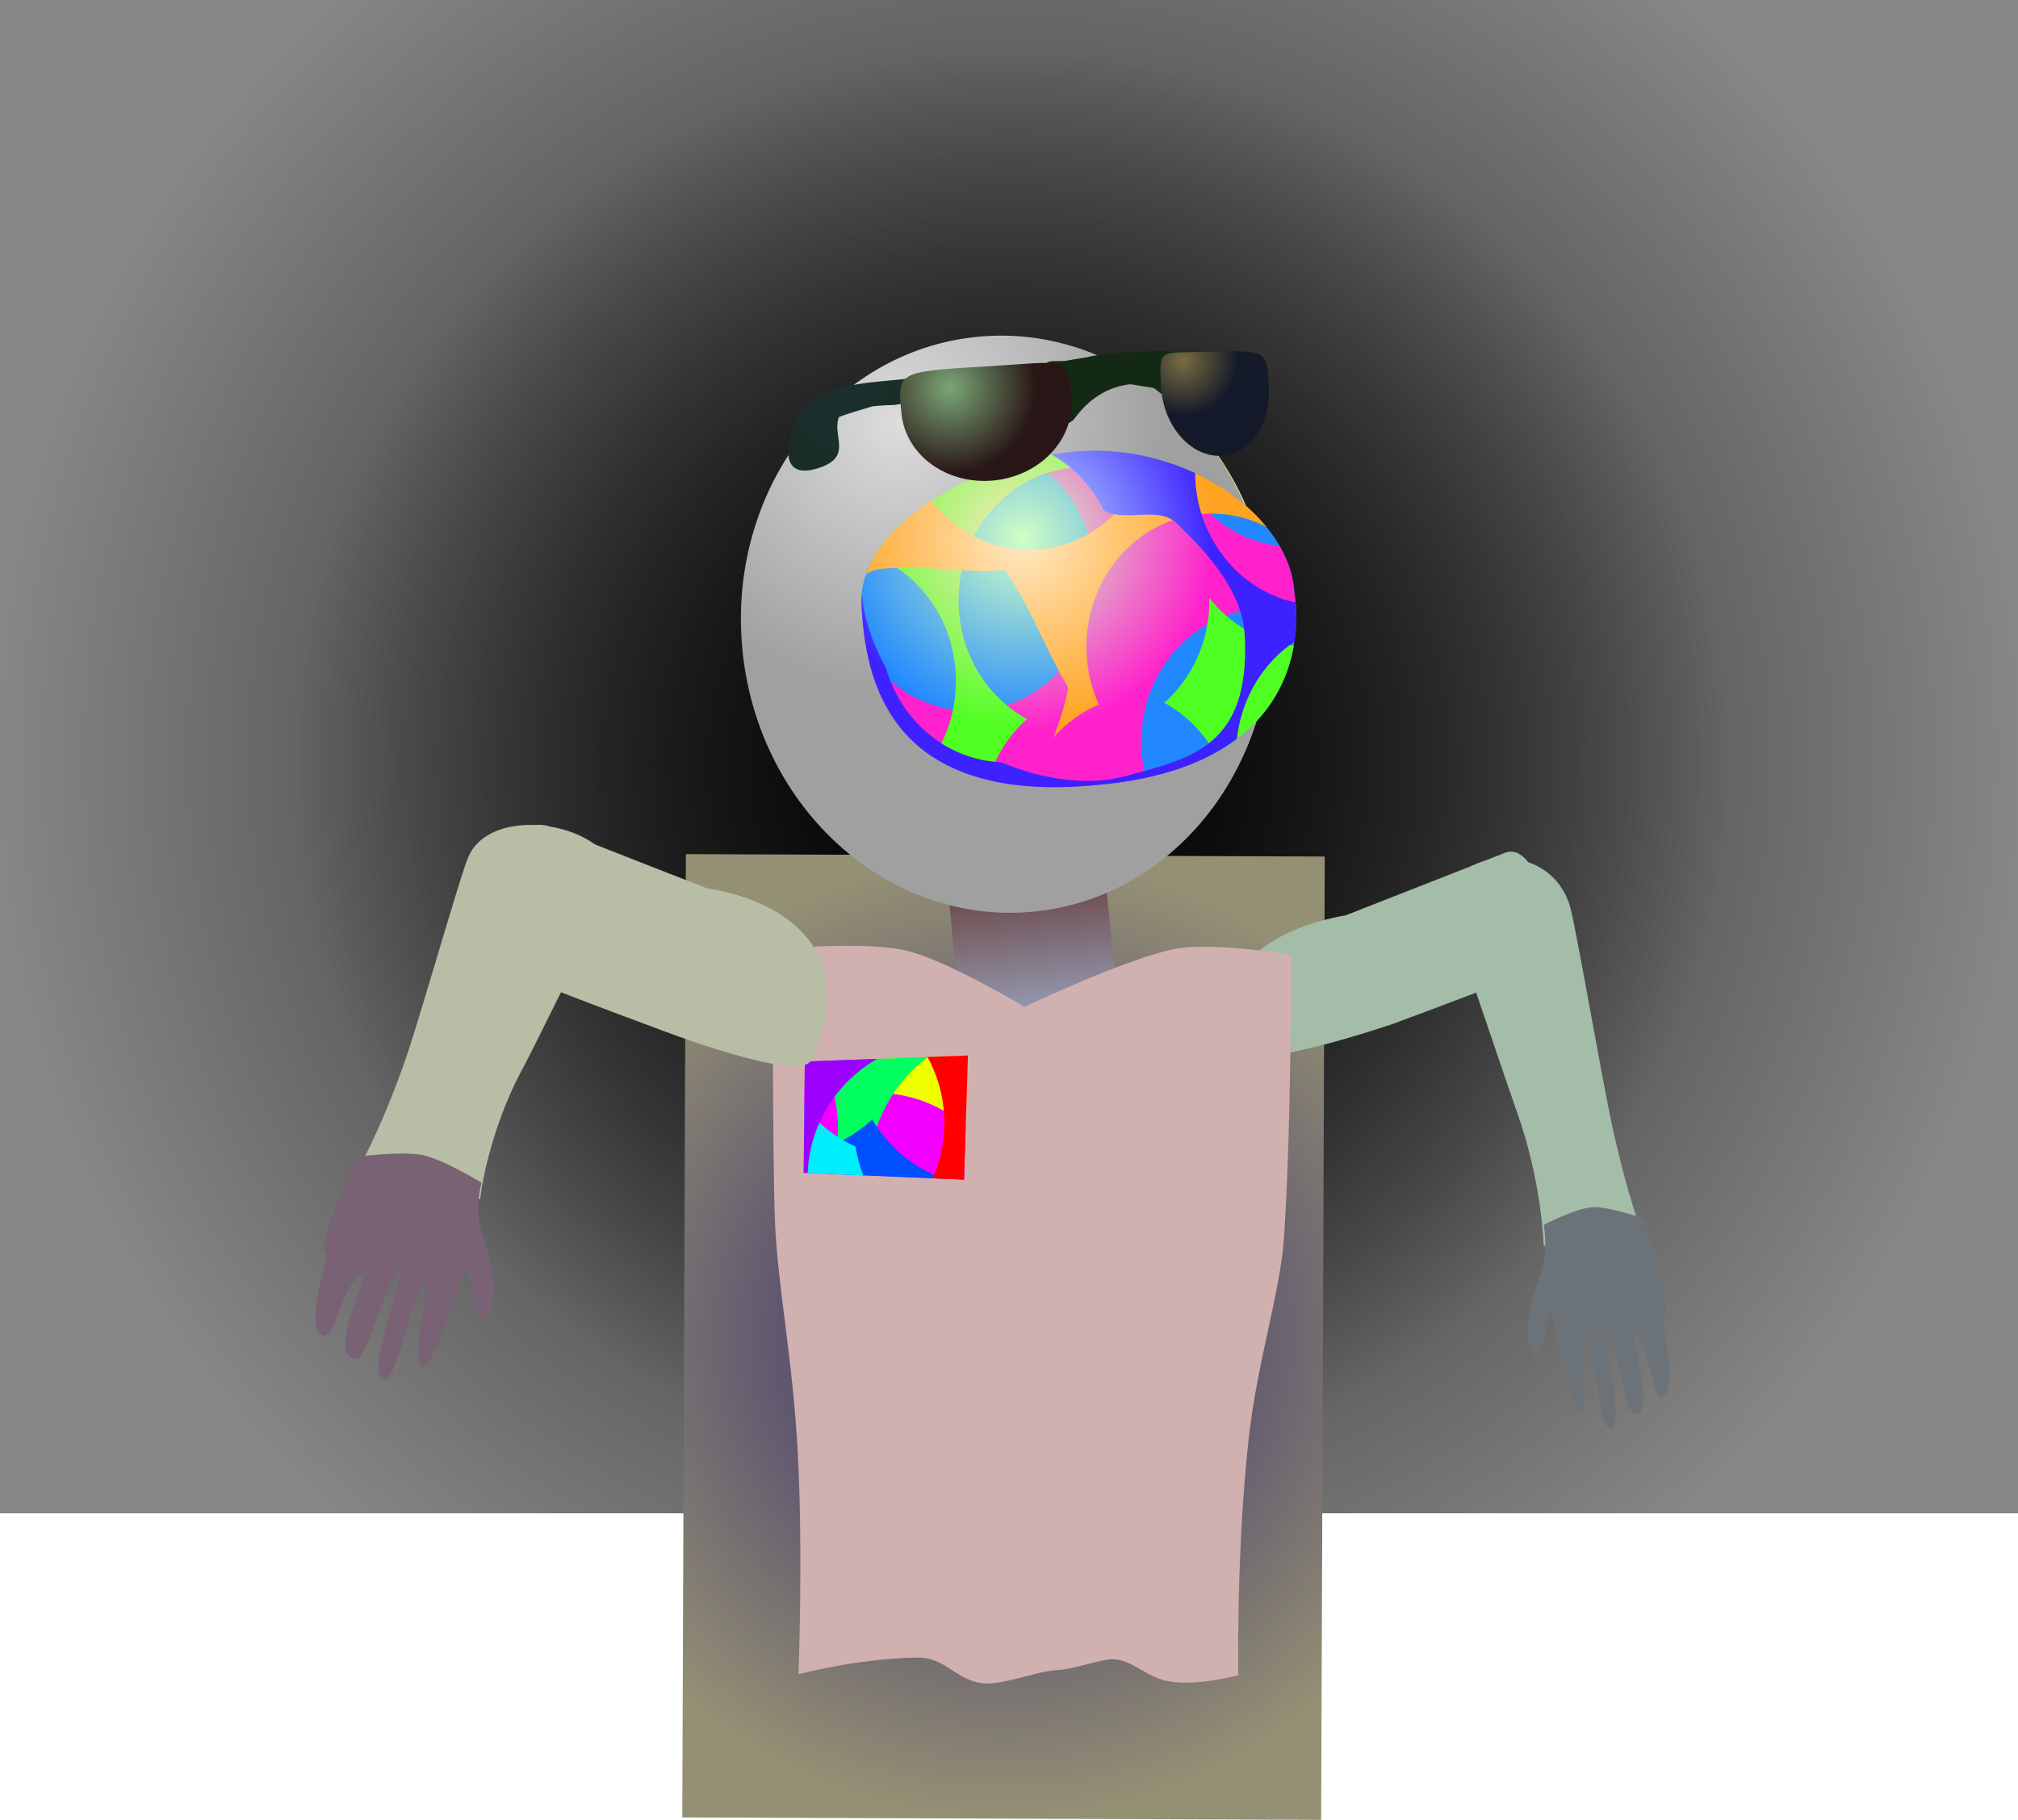 <svg version="1.1" xmlns="http://www.w3.org/2000/svg" xmlns:xlink="http://www.w3.org/1999/xlink" width="488" height="440.138" viewBox="0,0,488,440.138"><defs><radialGradient cx="239.262" cy="177.81" r="244" gradientUnits="userSpaceOnUse" id="color-1"><stop offset="0" stop-color="#121212"/><stop offset="1" stop-color="#868686"/></radialGradient><radialGradient cx="240" cy="180" r="173.5" gradientUnits="userSpaceOnUse" id="color-2"><stop offset="0" stop-color="#000000"/><stop offset="1" stop-color="#000000" stop-opacity="0"/></radialGradient><radialGradient cx="237.938" cy="318.167" r="116.49" gradientUnits="userSpaceOnUse" id="color-3"><stop offset="0" stop-color="#33266a"/><stop offset="1" stop-color="#949074"/></radialGradient><linearGradient x1="242.744" y1="206.71" x2="247.124" y2="240.064" gradientUnits="userSpaceOnUse" id="color-4"><stop offset="0" stop-color="#5fa5c2"/><stop offset="1" stop-color="#7fff7d"/></linearGradient><radialGradient cx="217.13" cy="96.631" r="64.415" gradientUnits="userSpaceOnUse" id="color-5"><stop offset="0" stop-color="#ffa8a8"/><stop offset="1" stop-color="#ffed7d"/></radialGradient><linearGradient x1="243.401" y1="207.575" x2="246.81" y2="241.588" gradientUnits="userSpaceOnUse" id="color-6"><stop offset="0" stop-color="#694444"/><stop offset="1" stop-color="#98a1b9"/></linearGradient><radialGradient cx="212.091" cy="97.122" r="65.455" gradientUnits="userSpaceOnUse" id="color-7"><stop offset="0" stop-color="#dcdcdc"/><stop offset="1" stop-color="#a0a0a0"/></radialGradient><radialGradient cx="242.421" cy="125.285" r="46.28" gradientUnits="userSpaceOnUse" id="color-8"><stop offset="0" stop-color="#d1ffc4"/><stop offset="1" stop-color="#2188ff"/></radialGradient><radialGradient cx="242.421" cy="125.285" r="46.28" gradientUnits="userSpaceOnUse" id="color-9"><stop offset="0" stop-color="#ceffc4"/><stop offset="1" stop-color="#ff21cc"/></radialGradient><radialGradient cx="242.421" cy="125.285" r="46.28" gradientUnits="userSpaceOnUse" id="color-10"><stop offset="0" stop-color="#ffe9c4"/><stop offset="1" stop-color="#4fff21"/></radialGradient><radialGradient cx="242.421" cy="125.285" r="46.28" gradientUnits="userSpaceOnUse" id="color-11"><stop offset="0" stop-color="#ffe9c4"/><stop offset="1" stop-color="#4fff21"/></radialGradient><radialGradient cx="242.421" cy="125.285" r="46.28" gradientUnits="userSpaceOnUse" id="color-12"><stop offset="0" stop-color="#ffe9c4"/><stop offset="1" stop-color="#ffa321"/></radialGradient><radialGradient cx="242.421" cy="125.285" r="46.28" gradientUnits="userSpaceOnUse" id="color-13"><stop offset="0" stop-color="#c4f0ff"/><stop offset="1" stop-color="#3d21ff"/></radialGradient><radialGradient cx="198.38" cy="91.687" r="50.249" gradientUnits="userSpaceOnUse" id="color-14"><stop offset="0" stop-color="#1c2f30"/><stop offset="1" stop-color="#142913"/></radialGradient><radialGradient cx="281.315" cy="82.066" r="13.226" gradientUnits="userSpaceOnUse" id="color-15"><stop offset="0" stop-color="#786c41"/><stop offset="1" stop-color="#141a29"/></radialGradient><radialGradient cx="225.012" cy="88.629" r="20.822" gradientUnits="userSpaceOnUse" id="color-16"><stop offset="0" stop-color="#7ba676"/><stop offset="1" stop-color="#291616"/></radialGradient></defs><g transform="translate(4.738,5.19)"><g data-paper-data="{&quot;isPaintingLayer&quot;:true}" fill-rule="nonzero" stroke-linecap="butt" stroke-linejoin="miter" stroke-miterlimit="10" stroke-dasharray="" stroke-dashoffset="0" style="mix-blend-mode: normal"><path d="M-4.738,360.81v-366h488v366z" fill="url(#color-1)" stroke="none" stroke-width="0"/><path d="M413.5,180c0,97.754 -77.679,177 -173.5,177c-95.821,0 -173.5,-79.246 -173.5,-177c0,-97.754 77.679,-177 173.5,-177c95.821,0 173.5,79.246 173.5,177z" fill="url(#color-2)" stroke="none" stroke-width="0"/><path d="M160.252,434.365l0.878,-232.979l154.493,0.583l-0.878,232.979z" data-paper-data="{&quot;index&quot;:null}" fill="url(#color-3)" stroke="#ed6b00" stroke-width="0"/><g><path d="M228.487,242.512l-4.38,-33.354l37.274,-4.895l4.38,33.354z" fill="url(#color-4)" stroke="#000000" stroke-width="0"/><path d="M302.578,144.276c1.158,37.943 -26.064,69.562 -60.802,70.623c-34.738,1.06 -63.838,-28.839 -64.996,-66.783c-1.158,-37.943 26.064,-69.562 60.802,-70.623c34.738,-1.06 63.838,28.839 64.996,66.783z" fill="url(#color-5)" stroke="none" stroke-width="0"/><path d="M234.24,154.935c-2.507,4.564 -7.135,2.103 -7.135,2.103c-4.672,-2.595 -12.482,-5.395 -11.962,-12.88c0.425,-6.117 10.393,-11.813 15.785,-10.833c9.782,1.777 18.674,18.838 3.312,21.609z" data-paper-data="{&quot;index&quot;:null}" fill="#0c1a0f" stroke="none" stroke-width="0.5"/><path d="M257.094,176.416c0.654,-2.322 2.301,-2.872 3.527,-2.937c0.389,-0.036 0.788,-0.016 1.187,0.066c-1.576,-5.266 -0.894,-12.152 -2.761,-17.237c0,0 -1.373,-3.812 2.439,-5.185c3.812,-1.373 5.185,2.439 5.185,2.439c2.255,6.36 4.012,14.218 4.085,21.08c0.027,2.571 1.452,6.003 -0.481,7.699c-2.006,1.76 -5.334,-0.171 -8.001,-0.257l-2.379,-0.67c-0.493,-0.139 -0.939,-0.363 -1.326,-0.652c-1.012,-0.695 -2.13,-2.024 -1.476,-4.346z" data-paper-data="{&quot;index&quot;:null}" fill="#171d2c" stroke="none" stroke-width="0.5"/><path d="M291.151,132.118c7.909,2.001 15.226,20.501 2.853,23.366c-1.985,4.908 -5.74,2.212 -5.74,2.212c-3.792,-2.841 -10.117,-5.931 -9.76,-14.01c0.292,-6.603 8.288,-12.671 12.647,-11.568z" data-paper-data="{&quot;index&quot;:null}" fill="#2a0000" stroke="none" stroke-width="0.5"/></g><g><path d="M227.805,243.493l-3.409,-34.013l38.011,-3.81l3.409,34.014z" data-paper-data="{&quot;index&quot;:null}" fill="url(#color-6)" stroke="#000000" stroke-width="0"/><path d="M302.066,139.4c3.847,38.382 -21.52,72.352 -56.659,75.874c-35.14,3.522 -66.745,-24.736 -70.592,-63.119c-3.847,-38.382 21.52,-72.352 56.659,-75.874c35.14,-3.522 66.745,24.736 70.592,63.119z" data-paper-data="{&quot;index&quot;:null}" fill="url(#color-7)" stroke="none" stroke-width="0"/><g data-paper-data="{&quot;index&quot;:null}" stroke="#ed6b00" stroke-width="0"><path d="M260.869,184.618c-50.383,5.042 -56.485,-25.22 -57.283,-43.887c-0.798,-18.667 28.397,-35.661 53.919,-36.866c25.522,-1.204 49.981,15.983 50.779,34.65c0,0 8.348,41.085 -47.414,46.102z" data-paper-data="{&quot;index&quot;:null}" fill="url(#color-8)"/><path d="M260.869,184.618c-40.149,4.018 -52.179,-14.383 -55.814,-31.47c5.812,8.693 15.554,14.143 26.314,13.56c16.727,-0.906 29.582,-16.047 28.712,-33.819c-0.58,-11.842 -7.107,-21.863 -16.347,-26.964c4.58,-1.133 9.234,-1.846 13.771,-2.06c7.779,-0.367 15.46,0.975 22.402,3.546c4.261,10.631 13.714,18.248 24.816,19.455c2.128,3.703 3.39,7.642 3.561,11.649c0,0 0.338,1.664 0.424,4.362c-2.779,-0.715 -5.701,-1.022 -8.702,-0.859c-16.727,0.906 -29.582,16.047 -28.712,33.819c0.12,2.444 0.493,4.81 1.09,7.072c-3.497,0.752 -7.325,1.332 -11.515,1.709z" data-paper-data="{&quot;index&quot;:null}" fill="url(#color-9)"/><path d="M257.505,103.865c8.692,-0.41 17.261,1.313 24.813,4.501c-1.12,3.468 -1.695,7.195 -1.623,11.058c-5.908,-7.527 -14.959,-12.114 -24.876,-11.577c-16.727,0.906 -29.582,16.047 -28.712,33.819c0.583,11.914 7.187,21.985 16.516,27.057c-4.337,3.843 -7.632,8.941 -9.415,14.737c-5.272,-1.259 -9.638,-3.155 -13.255,-5.5c3.74,-5.673 5.791,-12.667 5.426,-20.124c-0.646,-13.203 -8.686,-24.143 -19.636,-28.523c8.153,-13.696 30.602,-24.498 50.76,-25.449z" data-paper-data="{&quot;index&quot;:null}" fill="url(#color-10)"/><path d="M276.818,164.792c6.837,-6.059 11.087,-15.237 10.898,-25.354c5.011,6.385 12.284,10.654 20.428,11.475c-1.427,8.238 -5.995,18.823 -19.088,26.021c-2.93,-5.18 -7.184,-9.394 -12.238,-12.142z" data-paper-data="{&quot;index&quot;:null}" fill="url(#color-11)"/><path d="M253.538,161.291c0.076,-0.482 -1.405,-2.644 -1.772,-3.323c-4.471,-8.291 -7.929,-17.275 -13.298,-24.942c-0.507,-0.724 -3.536,-0.072 -4.931,-0.094c-8.543,-0.135 -17.134,-1.452 -25.628,-0.487c-1.088,0.124 -2.176,0.579 -3.252,1.305c2.321,-6.684 8.184,-12.892 15.869,-17.904c5.9,7.724 15.072,12.454 25.134,11.909c12.989,-0.704 23.642,-9.991 27.348,-22.427c11.745,2.767 22.129,9.067 28.541,16.945c-4.458,-2.307 -9.512,-3.484 -14.813,-3.197c-16.727,0.906 -29.582,16.047 -28.712,33.819c0.216,4.409 1.256,8.565 2.954,12.31c-4.235,1.794 -7.984,4.568 -11.012,8.047c1.842,-4.664 3.092,-8.93 3.572,-11.961z" data-paper-data="{&quot;index&quot;:null}" fill="url(#color-12)"/><path d="M260.869,184.618c-50.383,5.042 -56.485,-25.22 -57.283,-43.887c-0.035,-0.811 -0.013,-1.62 0.063,-2.424c0.445,5.972 2.773,12.191 5.066,16.581c0.237,0.454 0.485,0.905 0.744,1.353c3.677,12.988 14.809,22.39 27.882,22.919c10.138,4.231 21.079,5.823 30.229,3.331c15.781,-4.299 30.018,-7.139 28.712,-33.819c-0.529,-10.809 -8.953,-20.081 -16.521,-27.335c-4.412,-4.228 -12.324,-0.142 -17.582,-3.08c-2.841,-5.769 -7.269,-10.487 -12.637,-13.534c2.669,-0.443 5.336,-0.735 7.963,-0.859c9.445,-0.446 18.744,1.627 26.752,5.362c0.004,0.458 0.018,0.918 0.04,1.38c0.734,15.002 11.014,27.082 24.262,29.938c0.197,2.029 0.334,5.422 -0.268,9.459c-7.587,5.101 -12.848,13.665 -13.914,23.493c-7.153,5.422 -17.781,9.706 -33.507,11.121z" data-paper-data="{&quot;index&quot;:null}" fill="url(#color-13)"/></g><g data-paper-data="{&quot;index&quot;:null}"><path d="M211.763,92.75c-0.851,0.013 -3.042,0.081 -5.422,0.308c-2.675,0.835 -5.785,1.652 -8.192,2.62c-1.775,4.332 3.234,9.287 -4.189,12.068c-12.66,4.742 -7.771,-10.791 -3.32,-15.448c6.74,-5.026 16.108,-4.98 24.245,-5.912c11.209,-1.284 22.222,-3.736 33.195,-3.574c0.443,-0.398 1.026,-0.643 1.668,-0.652l2.936,-0.042c1.499,-0.275 3.126,-0.557 4.833,-0.81c4.463,-1.032 9.764,-1.343 14.687,-1.431c2.433,-0.289 4.696,-0.339 6.541,-0.031c1.37,0.002 2.645,0.004 3.785,-0.013l3.095,-0.044c1.41,-0.02 2.569,1.106 2.589,2.516c0.018,1.255 -0.872,2.311 -2.062,2.543l-1.677,0.361c0.675,0.661 1.277,1.404 1.794,2.236l1.21,-0.505l1.26,3.024c0.136,0.306 0.213,0.643 0.219,0.999c0.02,1.41 -1.106,2.569 -2.516,2.589c-0.428,0.006 -0.835,-0.093 -1.192,-0.275l-2.447,-1.18l0.035,-0.072l-0.237,-0.037c-1.717,-1.25 -3.486,-2.229 -5.274,-2.936c-2.776,-0.311 -5.681,-0.838 -8.647,-1.307c-5.114,0.485 -9.922,3.263 -13.594,8.332c0,0 -1.502,2.064 -3.566,0.562c-2.064,-1.502 -0.562,-3.566 -0.562,-3.566c0.321,-0.439 0.651,-0.866 0.988,-1.278l-1.447,0.343c-0.194,0.05 -0.397,0.078 -0.606,0.082c-1.41,0.02 -2.569,-1.106 -2.589,-2.516c-0.01,-0.714 0.273,-1.363 0.738,-1.833c-1.22,-0.09 -2.376,-0.111 -3.374,0.057c-6.97,1.169 -17.523,0.933 -27.553,1.703c-0.035,1.204 -0.908,2.205 -2.061,2.429l-3.04,0.654l-0.021,-0.098l-0.038,0.007z" fill="url(#color-14)" stroke="none" stroke-width="0.5"/><path d="M288.267,79.882c13.585,-0.392 13.453,-0.198 13.832,8.988c0.379,9.186 -5.159,16.431 -12.368,16.181c-7.209,-0.25 -13.36,-7.902 -13.738,-17.088c-0.379,-9.186 -0.465,-7.714 12.274,-8.081z" data-paper-data="{&quot;index&quot;:null}" fill="url(#color-15)" stroke="#000000" stroke-width="0"/><path d="M254.32,90.722c1.028,10.043 -7.327,19.124 -18.661,20.283c-11.333,1.16 -21.354,-6.042 -22.382,-16.084c-1.028,-10.043 -1.27,-10.238 20.241,-11.482c20.171,-1.168 19.773,-2.76 20.801,7.283z" fill="url(#color-16)" stroke="#000000" stroke-width="0"/></g></g><path d="M368.572,296.102c0,0 -0.412,-15.59 -6.572,-32.623c-1.481,-4.096 -14.431,-42.507 -15.991,-46.7c-5.725,-15.25 23.187,-21.529 28.907,-2.81c1.231,4.018 7.657,41.191 9.974,52.047c3.856,18.074 7.97,28.602 7.97,28.602z" data-paper-data="{&quot;index&quot;:null}" fill="#a3bda9" stroke="#000000" stroke-width="0"/><path d="M361.725,231.203c-13.004,5.112 -29.62,11.236 -29.62,11.236c0,0 -32.836,11.246 -35.373,6.585c-14.842,-27.257 23.907,-32.822 23.907,-32.822c0,0 25.008,-9.806 38.834,-15.241c8.598,-2.629 14.457,24.981 2.253,30.242z" data-paper-data="{&quot;index&quot;:null}" fill="#a3bda9" stroke="#000000" stroke-width="0"/><path d="M397.692,312.97c-1.072,0.087 3.716,18.853 -0.769,19.562c-2.206,0.349 -2.635,-12.309 -6.489,-15.923c-2.041,-1.914 6.119,21.298 -0.12,20.009c-2.141,-0.443 -4.163,-18.095 -7.079,-21.833c-1.561,-2 5.582,26.37 1.447,25.741c-2.455,-0.373 -3.413,-16.628 -6.396,-23.434c-1.453,-3.315 2.041,19.891 -1.063,18.804c-1.9,-0.666 -6.423,-23.145 -6.661,-23.362c-1.341,-1.218 -2.273,13.13 -4.265,10.111c-3.672,-5.563 -0.409,-13.708 1.94,-21.214c1.373,-4.385 0.354,-10.393 0.354,-10.393c0,0 7.639,-3.997 11.739,-4.248c3.992,-0.244 12.547,2.763 12.547,2.763c0,0 7.086,23.23 4.814,23.415z" data-paper-data="{&quot;index&quot;:null}" fill="#6c7378" stroke="#000000" stroke-width="0"/><g data-paper-data="{&quot;index&quot;:null}" stroke-width="0"><path d="M294.722,399.958c0,0 -9.417,2.608 -16.347,1.58c-5.966,-0.885 -9.107,-5.427 -14.257,-5.438c-2.551,-0.006 -9.517,2.516 -13.127,2.622c-4.775,0.139 -13.44,3.869 -18.413,3.159c-6.221,-0.887 -8.812,-6.267 -15.411,-6.176c-14.531,0.2 -28.8,4.02 -28.8,4.02c0,0 1.114,-29.813 -0.197,-53.79c-1.272,-23.264 -4.961,-40.465 -5.517,-56.175c-0.628,-17.757 -0.484,-65.327 -0.484,-65.327c0,0 21.724,-2.125 32.119,0.251c9.852,2.252 28.709,13.654 28.709,13.654c0,0 24.607,-11.729 36.31,-14.011c9.193,-1.794 28.214,1.425 28.214,1.425c0,0 -0.039,44.907 -1.813,69.05c-0.945,12.863 -6.55,29.84 -8.571,48.701c-2.975,27.757 -2.414,56.458 -2.414,56.458z" fill="#d1b0b0" stroke="#292e32"/><path d="M189.606,278.459l0.283,-26.908l39.444,-1.463l-0.941,30.03z" fill="#f200ff" stroke="none"/><path d="M228.796,267.217c-5.701,-4.935 -13.1,-7.973 -21.229,-8.112c-1.964,-0.034 -3.89,0.103 -5.766,0.397c2.726,-2.473 5.043,-5.393 6.832,-8.647l20.699,-0.768z" fill="#eeff00" stroke="none"/><path d="M195.928,278.729c1.212,-3.359 1.9,-6.973 1.964,-10.743c0.103,-6.006 -1.39,-11.668 -4.087,-16.581l25.87,-0.96c-8.944,6.68 -14.504,17.507 -14.207,28.692z" fill="#00ff5f" stroke="none"/><path d="M195.649,278.717c-0.604,-2.002 -1.392,-3.926 -2.344,-5.751c4.853,-1.477 9.243,-4.034 12.884,-7.394c3.875,6.546 9.929,11.661 17.182,14.331l-27.722,-1.186z" fill="#004fff" stroke="none"/><path d="M220.838,279.795c1.719,-3.924 2.706,-8.246 2.784,-12.797c0.102,-5.992 -1.383,-11.642 -4.069,-16.548l9.78,-0.363l-0.941,30.03z" fill="#ff0000" stroke="none"/><path d="M189.775,262.409c3.266,4.143 7.497,7.495 12.36,9.714c0.382,2.412 1.023,4.74 1.894,6.953l-14.423,-0.617l0.169,-16.05z" fill="#00efff" stroke="none"/><path d="M207.371,250.902c-9.66,5.519 -16.313,15.739 -16.791,27.598l-0.973,-0.042l0.283,-26.908z" fill="#9c00ff" stroke="none"/></g><path d="M81.405,278.45c0,0 5.889,-9.987 12.031,-27.772c3.689,-10.683 13.333,-44.921 15.161,-48.8c6.73,-14.775 41.977,-5.908 34.004,9.664c-2.248,3.993 -18.49,37.204 -20.634,41.114c-8.916,16.257 -10.605,32.182 -10.605,32.182z" fill="#b8bda6" stroke="#000000" stroke-width="0"/><path d="M74.077,297.642c-2.799,-0.637 7.675,-23.097 7.675,-23.097c0,0 10.815,-1.402 15.742,-0.364c5.06,1.066 14.23,6.677 14.23,6.677c0,0 -1.7,5.969 -0.32,10.744c2.361,8.171 5.805,17.18 0.851,22.169c-2.688,2.707 -2.792,-12.212 -4.543,-11.225c-0.312,0.175 -7.557,22.37 -9.958,22.679c-3.924,0.504 2.101,-22.639 0.058,-19.521c-4.192,6.401 -6.567,22.906 -9.635,22.805c-5.168,-0.17 5.754,-27.897 3.674,-26.151c-3.885,3.263 -7.68,20.993 -10.364,21.026c-7.821,0.095 3.982,-22.135 1.314,-20.573c-5.039,2.951 -6.495,15.867 -9.202,15.073c-5.504,-1.614 1.799,-19.941 0.477,-20.242z" data-paper-data="{&quot;index&quot;:null}" fill="#786274" stroke="#000000" stroke-width="0"/><path d="M128.118,194.681c14.113,5.621 38.201,14.999 38.201,14.999c0,0 41.449,4.751 25.104,41.512c-2.609,5.869 -37.605,-7.747 -37.605,-7.747c0,0 -16.972,-6.246 -30.246,-11.534c-14.918,-6.135 -9.559,-41.661 4.546,-37.231z" fill="#b8bda6" stroke="#000000" stroke-width="0"/></g></g></svg>